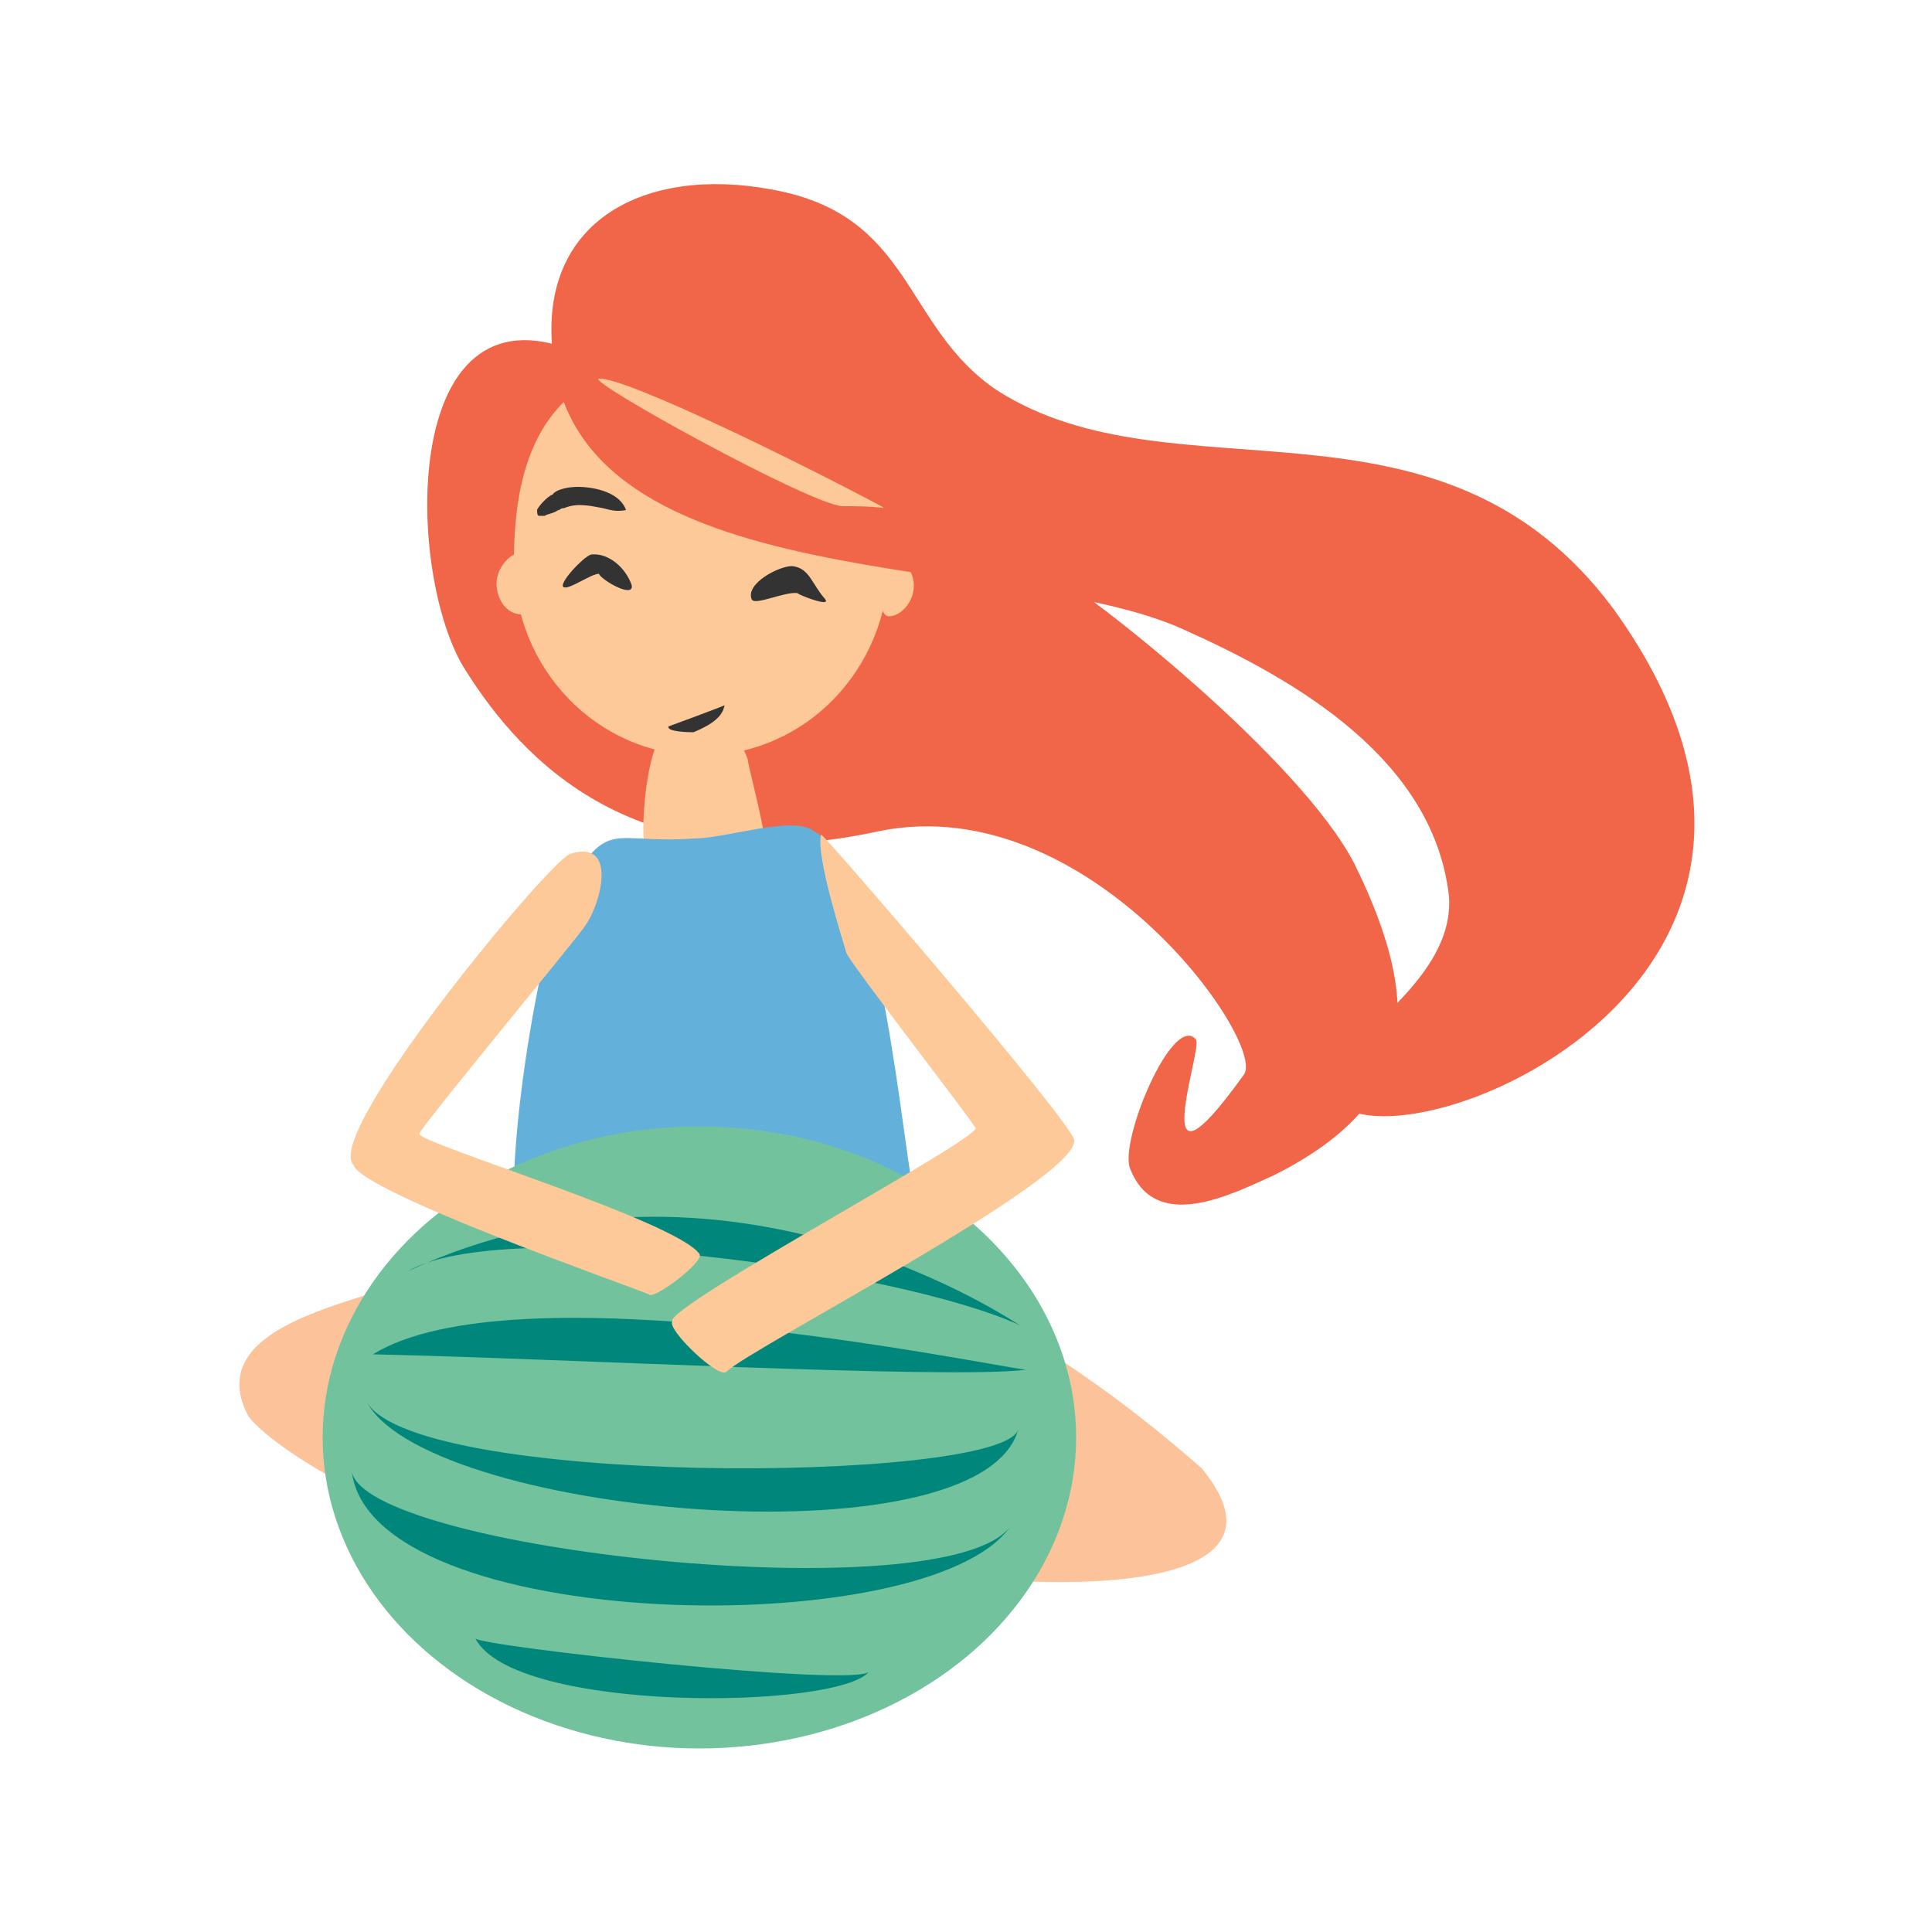 <?xml version="1.0" encoding="utf-8"?>
<!-- Generator: Adobe Illustrator 21.0.0, SVG Export Plug-In . SVG Version: 6.00 Build 0)  -->
<svg version="1.1" id="Layer_1" xmlns="http://www.w3.org/2000/svg" xmlns:xlink="http://www.w3.org/1999/xlink" x="0px" y="0px"
	 viewBox="0 0 100 100" style="enable-background:new 0 0 100 100;" xml:space="preserve">
<style type="text/css">
	.st0{fill:#F16648;}
	.st1{fill:#FDC998;}
	.st2{fill:#63B0DB;}
	.st3{fill:#FCC299;}
	.st4{fill:#72C39D;}
	.st5{fill:#01867B;}
	.st6{fill:#333333;}
</style>
<g>
	<path id="XMLID_1279_" class="st0" d="M53.9,29.3c-2.5-1.4-18.6-8.8-24.1-11.1c-9.2-3.8-8.8,11.7-5.7,16.5
		c2.9,4.6,8.8,11.1,21.5,8.3c10.8-2.1,19.9,10.9,18.8,12.6c-5.3,7.4-2.1-1.4-2.5-1.8c-1.2-1.4-4,5.3-3.4,6.7
		c1.3,3.3,5.1,1.4,7.5,0.3c7.1-3.6,7.9-8.4,4.1-16.1C67.3,39.3,56.6,30.8,53.9,29.3z"/>
	<path id="XMLID_1228_" class="st1" d="M39.5,45.6c0.8-0.4-0.7-5.5-0.8-6.3c-0.7-2-2.6-2.9-4.5-1.1c-0.8,0.8-1.4,6.6-0.3,7.1
		C34.6,45.7,38.6,46.1,39.5,45.6z"/>
	<path id="XMLID_1259_" class="st2" d="M47.5,63c-0.9-4.1-1.8-18-5.4-20c-1.1-0.8-4.5,0.4-6.2,0.4c-4.3,0.3-4.3-1.1-6.6,2.6
		c-1.3,2.1-4,17.6-2,19.8C30.2,68.6,49,69.4,47.5,63z"/>
	<path id="XMLID_1265_" class="st3" d="M21.9,76.8c-0.1-2.4-2.4-9-0.8-10.7c-1.1,1.2-10.8,2.1-8.3,7.1C13.6,74.7,22.1,80,21.9,76.8z
		"/>
	<path id="XMLID_1267_" class="st3" d="M62.2,76c-3.3-2.9-6.7-5.4-10.4-7.5c0.3,0.1-8.6,8.6-9.4,11.1C41.6,81.4,69.7,85.1,62.2,76z"
		/>
	<path class="st1" d="M46,29.1c0,5.5-4.3,10-9.7,10s-9.7-4.5-9.7-10s1.6-10.4,9.2-10.7C42.8,18.3,46,23.5,46,29.1z"/>
	<ellipse class="st4" cx="36.2" cy="74.4" rx="19.5" ry="16.1"/>
	<path class="st1" d="M47.3,30.3c0,0.9-0.7,1.6-1.3,1.6c-0.7,0-0.8-3.3,0-3.3C46.6,28.7,47.3,29.5,47.3,30.3z"/>
	<path id="XMLID_1213_" class="st5" d="M52.8,68.6c-6.3-2.9-26.7-5.7-31.7-2.8C37.7,58.1,52.7,68.6,52.8,68.6z"/>
	<path id="XMLID_1212_" class="st5" d="M53.1,70.9c-2.9-0.4-26.5-5.3-33.8-0.8C28.8,70.3,49,71.4,53.1,70.9z"/>
	<path id="XMLID_1211_" class="st5" d="M52.7,74c-0.9,2.8-31.9,3-33.8-1.6C21.6,78.4,50.7,81.1,52.7,74z"/>
	<path id="XMLID_1210_" class="st5" d="M52.3,79c-3.3,4.5-33.7,1.2-34.1-2.9C19.1,84.6,48.1,85.1,52.3,79z"/>
	<path id="XMLID_1209_" class="st5" d="M45,86.5c-0.4,0.9-20.3-1.3-20.4-1.7C26.6,88.7,43.5,88.5,45,86.5z"/>
	<path id="XMLID_171_" class="st6" d="M37.5,36.5L37.5,36.5c0.1,0-2.9,1.1-2.9,1.1c-0.1,0.3,1.2,0.3,1.3,0.3
		C36.6,37.6,37.4,37.2,37.5,36.5z"/>
	<path id="XMLID_67_" class="st6" d="M42.7,31c-0.7-0.8-0.8-1.6-1.7-1.7c-0.7,0-2.4,0.9-2.1,1.7c0.1,0.4,1.7-0.4,2.4-0.3
		C41.1,30.7,43.1,31.5,42.7,31z"/>
	<path id="XMLID_66_" class="st6" d="M32.7,30.3c-0.3-0.9-1.2-1.7-2.1-1.6c-0.4,0.1-1.8,1.6-1.4,1.7c0.3,0.1,1.4-0.7,1.8-0.7
		C31.1,30,32.8,31,32.7,30.3z"/>
	<path id="XMLID_163_" class="st6" d="M32.4,26.4c-0.3-0.9-1.6-1.2-2.5-1.2c-0.4,0-1.1,0.1-1.3,0.4c-0.3,0.1-0.8,0.7-0.8,0.8
		c0,0.1,0,0.3,0.1,0.3c0.1,0,0.1,0,0.3,0c0.1-0.1,0.4-0.1,0.7-0.3c0.1,0,0.1-0.1,0.3-0.1c0.7-0.3,1.4-0.1,2,0
		C31.6,26.4,31.9,26.5,32.4,26.4C32.4,26.5,32.4,26.4,32.4,26.4z"/>
	<path id="XMLID_1220_" class="st0" d="M83.5,31.5c-9-12.1-22.7-5.4-31.9-11.3c-4.9-3.3-4.3-9.1-11.7-10.4c-6.5-1.2-12,1.6-11.3,8.4
		c1.1,12.9,23.8,10.3,32.7,14.4c5.8,2.6,12.9,6.7,13.7,13.8c0.3,4.3-5.3,7.2-6.2,9.4C68.1,62.3,98.6,52.4,83.5,31.5z M43.6,26.2
		c-1.7-0.1-13.3-6.5-12.6-6.6c1.4-0.1,10.9,4.6,14.8,6.7C45,26.2,44.4,26.2,43.6,26.2z"/>
	<path id="XMLID_1172_" class="st1" d="M36.2,64.9c-1.2-1.7-14.4-5.7-14.5-6.2c0-0.3,8.4-10.4,8.6-10.8c0.8-1.1,1.7-4.5-0.8-3.7
		c-1.1,0.4-12.8,14.5-11.2,16.1c0.4,1.4,14.1,6.2,15.3,6.7C33.8,67.3,36.5,65.3,36.2,64.9z"/>
	<path id="XMLID_1182_" class="st1" d="M42.5,43.2L42.5,43.2c-0.3,1.1,1.2,5.7,1.3,6.1c0,0.3,6.6,8.8,6.7,9.1
		c-0.1,0.7-14.9,8.6-15.7,9.9c0,0,0,0,0,0.1c-0.3,0.4,2.4,3,2.8,2.6c1.2-1.2,18.3-10,18-12C55.4,58,42.5,43,42.5,43.2z"/>
	<path class="st1" d="M27,31.8c-0.8,0-1.3-0.8-1.3-1.6c0-0.8,0.7-1.6,1.3-1.6C27.7,28.6,27.7,31.8,27,31.8z"/>
</g>
</svg>

